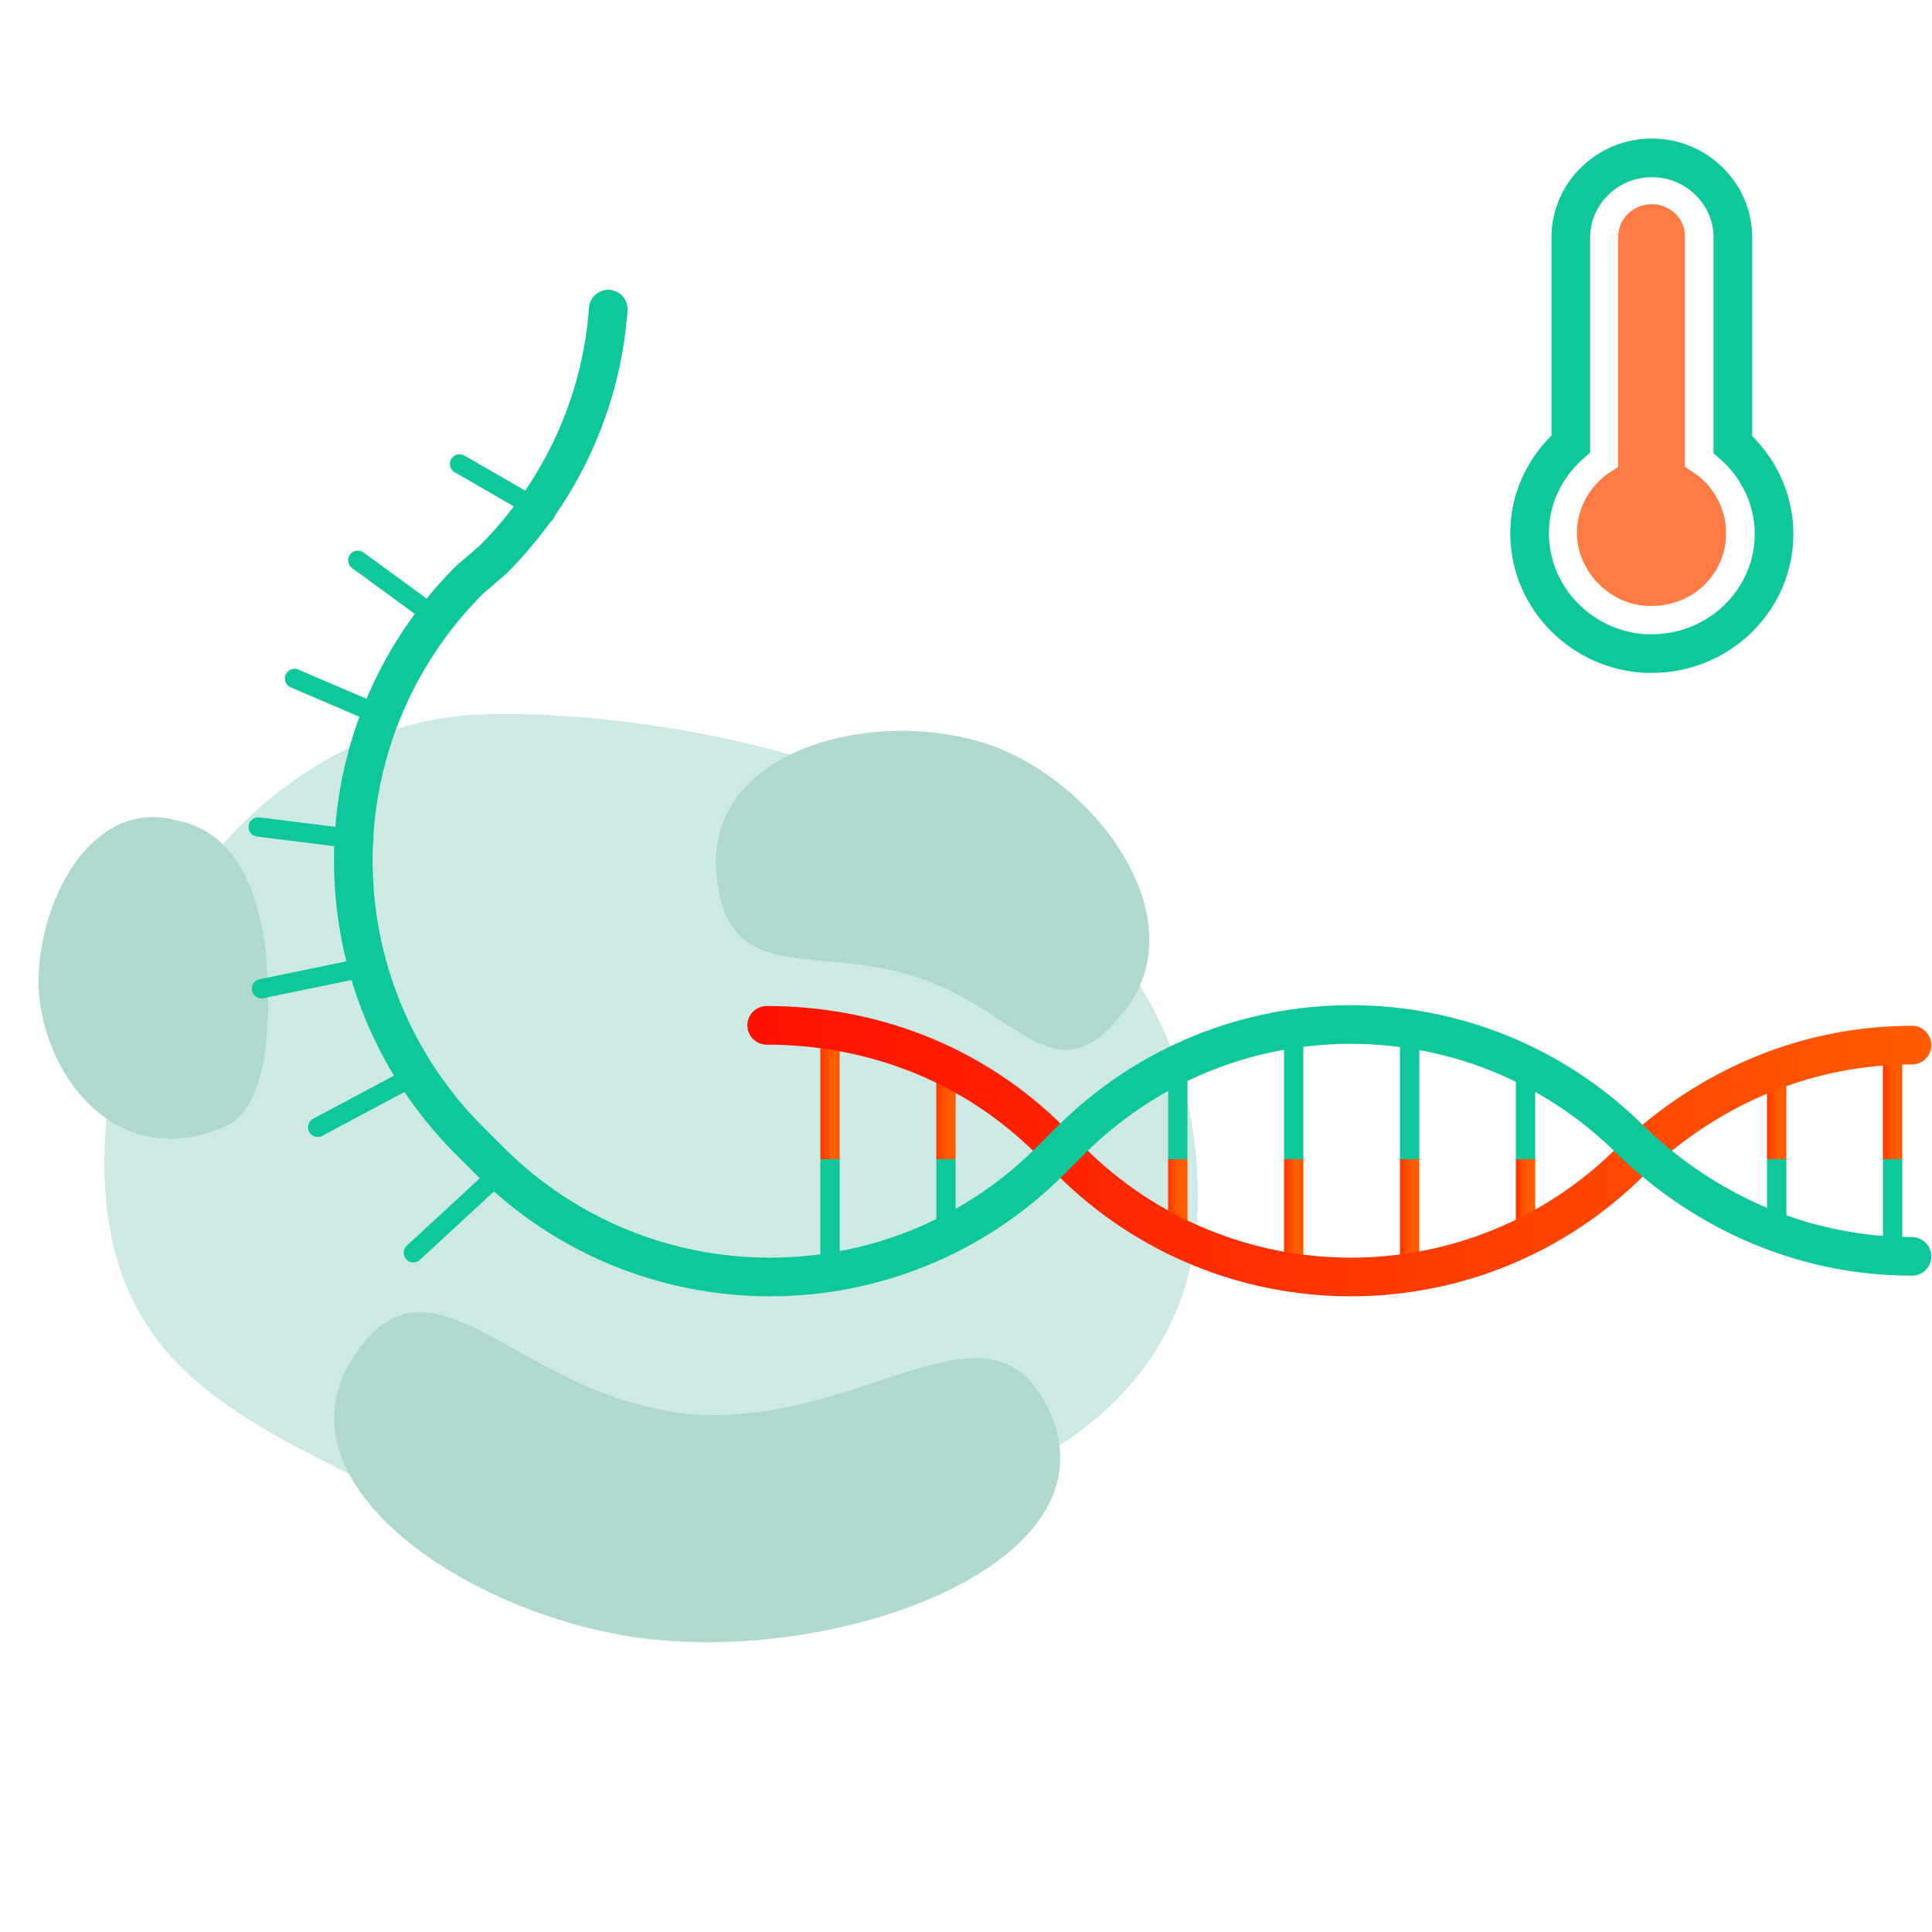 <svg width="100" height="100" viewBox="0 0 100 100" fill="none" xmlns="http://www.w3.org/2000/svg">
<path d="M5.5 58C4.5 70 11.5 73 19.5 77C26 81.5 62.5 83 62 61.5C61.5 40 33.5 36.5 24.5 37C15.5 37.5 6.5 46 5.5 58Z" fill="#CCEAE3"/>
<path d="M54.307 73.002C51.227 66.463 44.724 73.936 35.654 73.189C26.583 72.255 22.305 63.848 18.198 70.386C13.919 77.299 25.728 84.584 35.14 84.958C45.066 85.518 57.73 80.474 54.307 73.002Z" fill="#AFD8CE"/>
<path d="M37.112 45.538C37.795 51.175 42.408 48.783 47.703 50.663C52.999 52.542 54.708 56.983 58.295 52.2C62.053 47.246 56.245 39.9 50.608 38.362C44.628 36.654 36.258 39.046 37.112 45.538Z" fill="#AFD8CE"/>
<path d="M11.544 58.353C13.765 57.499 14.106 53.399 13.765 49.299C13.252 45.199 11.715 42.978 9.152 42.466C4.198 41.099 1.294 48.103 2.148 52.374C3.002 56.816 6.76 60.403 11.544 58.353Z" fill="#AFD8CE"/>
<path d="M78.962 64L78.962 60" stroke="url(#paint0_linear)" stroke-miterlimit="10"/>
<path d="M72.962 66L72.962 60" stroke="url(#paint1_linear)" stroke-miterlimit="10"/>
<path d="M66.962 66L66.962 60" stroke="url(#paint2_linear)" stroke-miterlimit="10"/>
<path d="M97.962 54L97.962 60" stroke="url(#paint3_linear)" stroke-miterlimit="10"/>
<path d="M91.962 55L91.962 60" stroke="url(#paint4_linear)" stroke-miterlimit="10"/>
<path d="M60.962 64L60.962 60" stroke="url(#paint5_linear)" stroke-miterlimit="10"/>
<path d="M48.962 55L48.962 60" stroke="url(#paint6_linear)" stroke-miterlimit="10"/>
<path d="M42.962 53L42.962 60" stroke="url(#paint7_linear)" stroke-miterlimit="10"/>
<path d="M98.962 54.096C93.666 54.096 88.541 56.146 84.441 60.075C76.412 68.104 63.429 68.104 55.399 60.075L54.374 59.05C50.274 54.95 44.979 53.071 39.683 53.071" stroke="url(#paint8_linear)" stroke-width="2" stroke-miterlimit="10" stroke-linecap="round"/>
<path d="M98.962 65.029C93.666 65.029 88.541 62.979 84.441 59.05C76.412 51.021 63.429 51.021 55.399 59.05L54.374 60.075C46.345 68.104 33.362 68.104 25.333 60.075L24.308 59.05C16.279 51.021 16.279 38.038 24.308 30.008L25.504 28.983C29.091 25.396 31.141 20.783 31.483 16" stroke="#0EC79B" stroke-width="2" stroke-miterlimit="10" stroke-linecap="round"/>
<path d="M78.962 60L78.962 55" stroke="#0EC79B" stroke-miterlimit="10"/>
<path d="M72.962 60L72.962 53" stroke="#0EC79B" stroke-miterlimit="10"/>
<path d="M66.962 60L66.962 53" stroke="#0EC79B" stroke-miterlimit="10"/>
<path d="M97.962 60L97.962 65" stroke="#0EC79B" stroke-miterlimit="10"/>
<path d="M91.962 60L91.962 64" stroke="#0EC79B" stroke-miterlimit="10"/>
<path d="M60.962 60L60.962 55" stroke="#0EC79B" stroke-miterlimit="10"/>
<path d="M48.962 60L48.962 64" stroke="#0EC79B" stroke-miterlimit="10"/>
<path d="M42.962 60L42.962 66" stroke="#0EC79B" stroke-miterlimit="10"/>
<path d="M25.837 60.742L21.395 64.842" stroke="#0EC79B" stroke-miterlimit="10" stroke-linecap="round"/>
<path d="M21.566 55.617L16.441 58.35" stroke="#0EC79B" stroke-miterlimit="10" stroke-linecap="round"/>
<path d="M19.345 49.979L13.537 51.175" stroke="#0EC79B" stroke-miterlimit="10" stroke-linecap="round"/>
<path d="M18.833 43.487L13.366 42.804" stroke="#0EC79B" stroke-miterlimit="10" stroke-linecap="round"/>
<path d="M18.833 36.654L15.245 35.117" stroke="#0EC79B" stroke-miterlimit="10" stroke-linecap="round"/>
<path d="M22.962 32.246L18.52 29" stroke="#0EC79B" stroke-miterlimit="10" stroke-linecap="round"/>
<path d="M28.229 26.575L23.787 24.012" stroke="#0EC79B" stroke-miterlimit="10" stroke-linecap="round"/>
<path d="M85.5 33.829C85.395 33.829 85.29 33.829 85.185 33.829C81.9 33.657 79.279 31.02 79.175 27.8C79.105 25.95 79.909 24.203 81.306 22.97V12.282C81.306 10.021 83.193 8.171 85.5 8.171C87.806 8.171 89.693 10.021 89.693 12.282V23.004C91.021 24.169 91.825 25.847 91.825 27.628C91.825 29.341 91.126 30.917 89.868 32.116C88.68 33.212 87.142 33.829 85.5 33.829Z" stroke="#0EC79B" stroke-width="2" stroke-miterlimit="10"/>
<path d="M85.5 10.569C84.522 10.569 83.753 11.323 83.753 12.282V24.169L83.229 24.511C82.18 25.265 81.586 26.464 81.621 27.697C81.691 29.615 83.334 31.294 85.29 31.362C86.374 31.397 87.387 31.054 88.156 30.335C88.925 29.615 89.344 28.622 89.344 27.594C89.344 26.395 88.75 25.231 87.737 24.511L87.213 24.169V12.282C87.247 11.323 86.444 10.569 85.5 10.569Z" fill="#FF7B43"/>
<defs>
<linearGradient id="paint0_linear" x1="78.993" y1="61.997" x2="77.933" y2="61.997" gradientUnits="userSpaceOnUse">
<stop stop-color="#FF5C00"/>
<stop offset="1" stop-color="#FF0F00"/>
</linearGradient>
<linearGradient id="paint1_linear" x1="72.993" y1="62.995" x2="71.933" y2="62.995" gradientUnits="userSpaceOnUse">
<stop stop-color="#FF5C00"/>
<stop offset="1" stop-color="#FF0F00"/>
</linearGradient>
<linearGradient id="paint2_linear" x1="66.993" y1="62.995" x2="65.933" y2="62.995" gradientUnits="userSpaceOnUse">
<stop stop-color="#FF5C00"/>
<stop offset="1" stop-color="#FF0F00"/>
</linearGradient>
<linearGradient id="paint3_linear" x1="97.993" y1="56.995" x2="96.933" y2="56.995" gradientUnits="userSpaceOnUse">
<stop stop-color="#FF5C00"/>
<stop offset="1" stop-color="#FF0F00"/>
</linearGradient>
<linearGradient id="paint4_linear" x1="91.993" y1="57.496" x2="90.933" y2="57.496" gradientUnits="userSpaceOnUse">
<stop stop-color="#FF5C00"/>
<stop offset="1" stop-color="#FF0F00"/>
</linearGradient>
<linearGradient id="paint5_linear" x1="60.993" y1="61.997" x2="59.933" y2="61.997" gradientUnits="userSpaceOnUse">
<stop stop-color="#FF5C00"/>
<stop offset="1" stop-color="#FF0F00"/>
</linearGradient>
<linearGradient id="paint6_linear" x1="48.993" y1="57.496" x2="47.933" y2="57.496" gradientUnits="userSpaceOnUse">
<stop stop-color="#FF5C00"/>
<stop offset="1" stop-color="#FF0F00"/>
</linearGradient>
<linearGradient id="paint7_linear" x1="42.993" y1="56.495" x2="41.933" y2="56.495" gradientUnits="userSpaceOnUse">
<stop stop-color="#FF5C00"/>
<stop offset="1" stop-color="#FF0F00"/>
</linearGradient>
<linearGradient id="paint8_linear" x1="100.811" y1="59.574" x2="37.957" y2="59.574" gradientUnits="userSpaceOnUse">
<stop stop-color="#FF5C00"/>
<stop offset="1" stop-color="#FF0F00"/>
</linearGradient>
</defs>
</svg>
